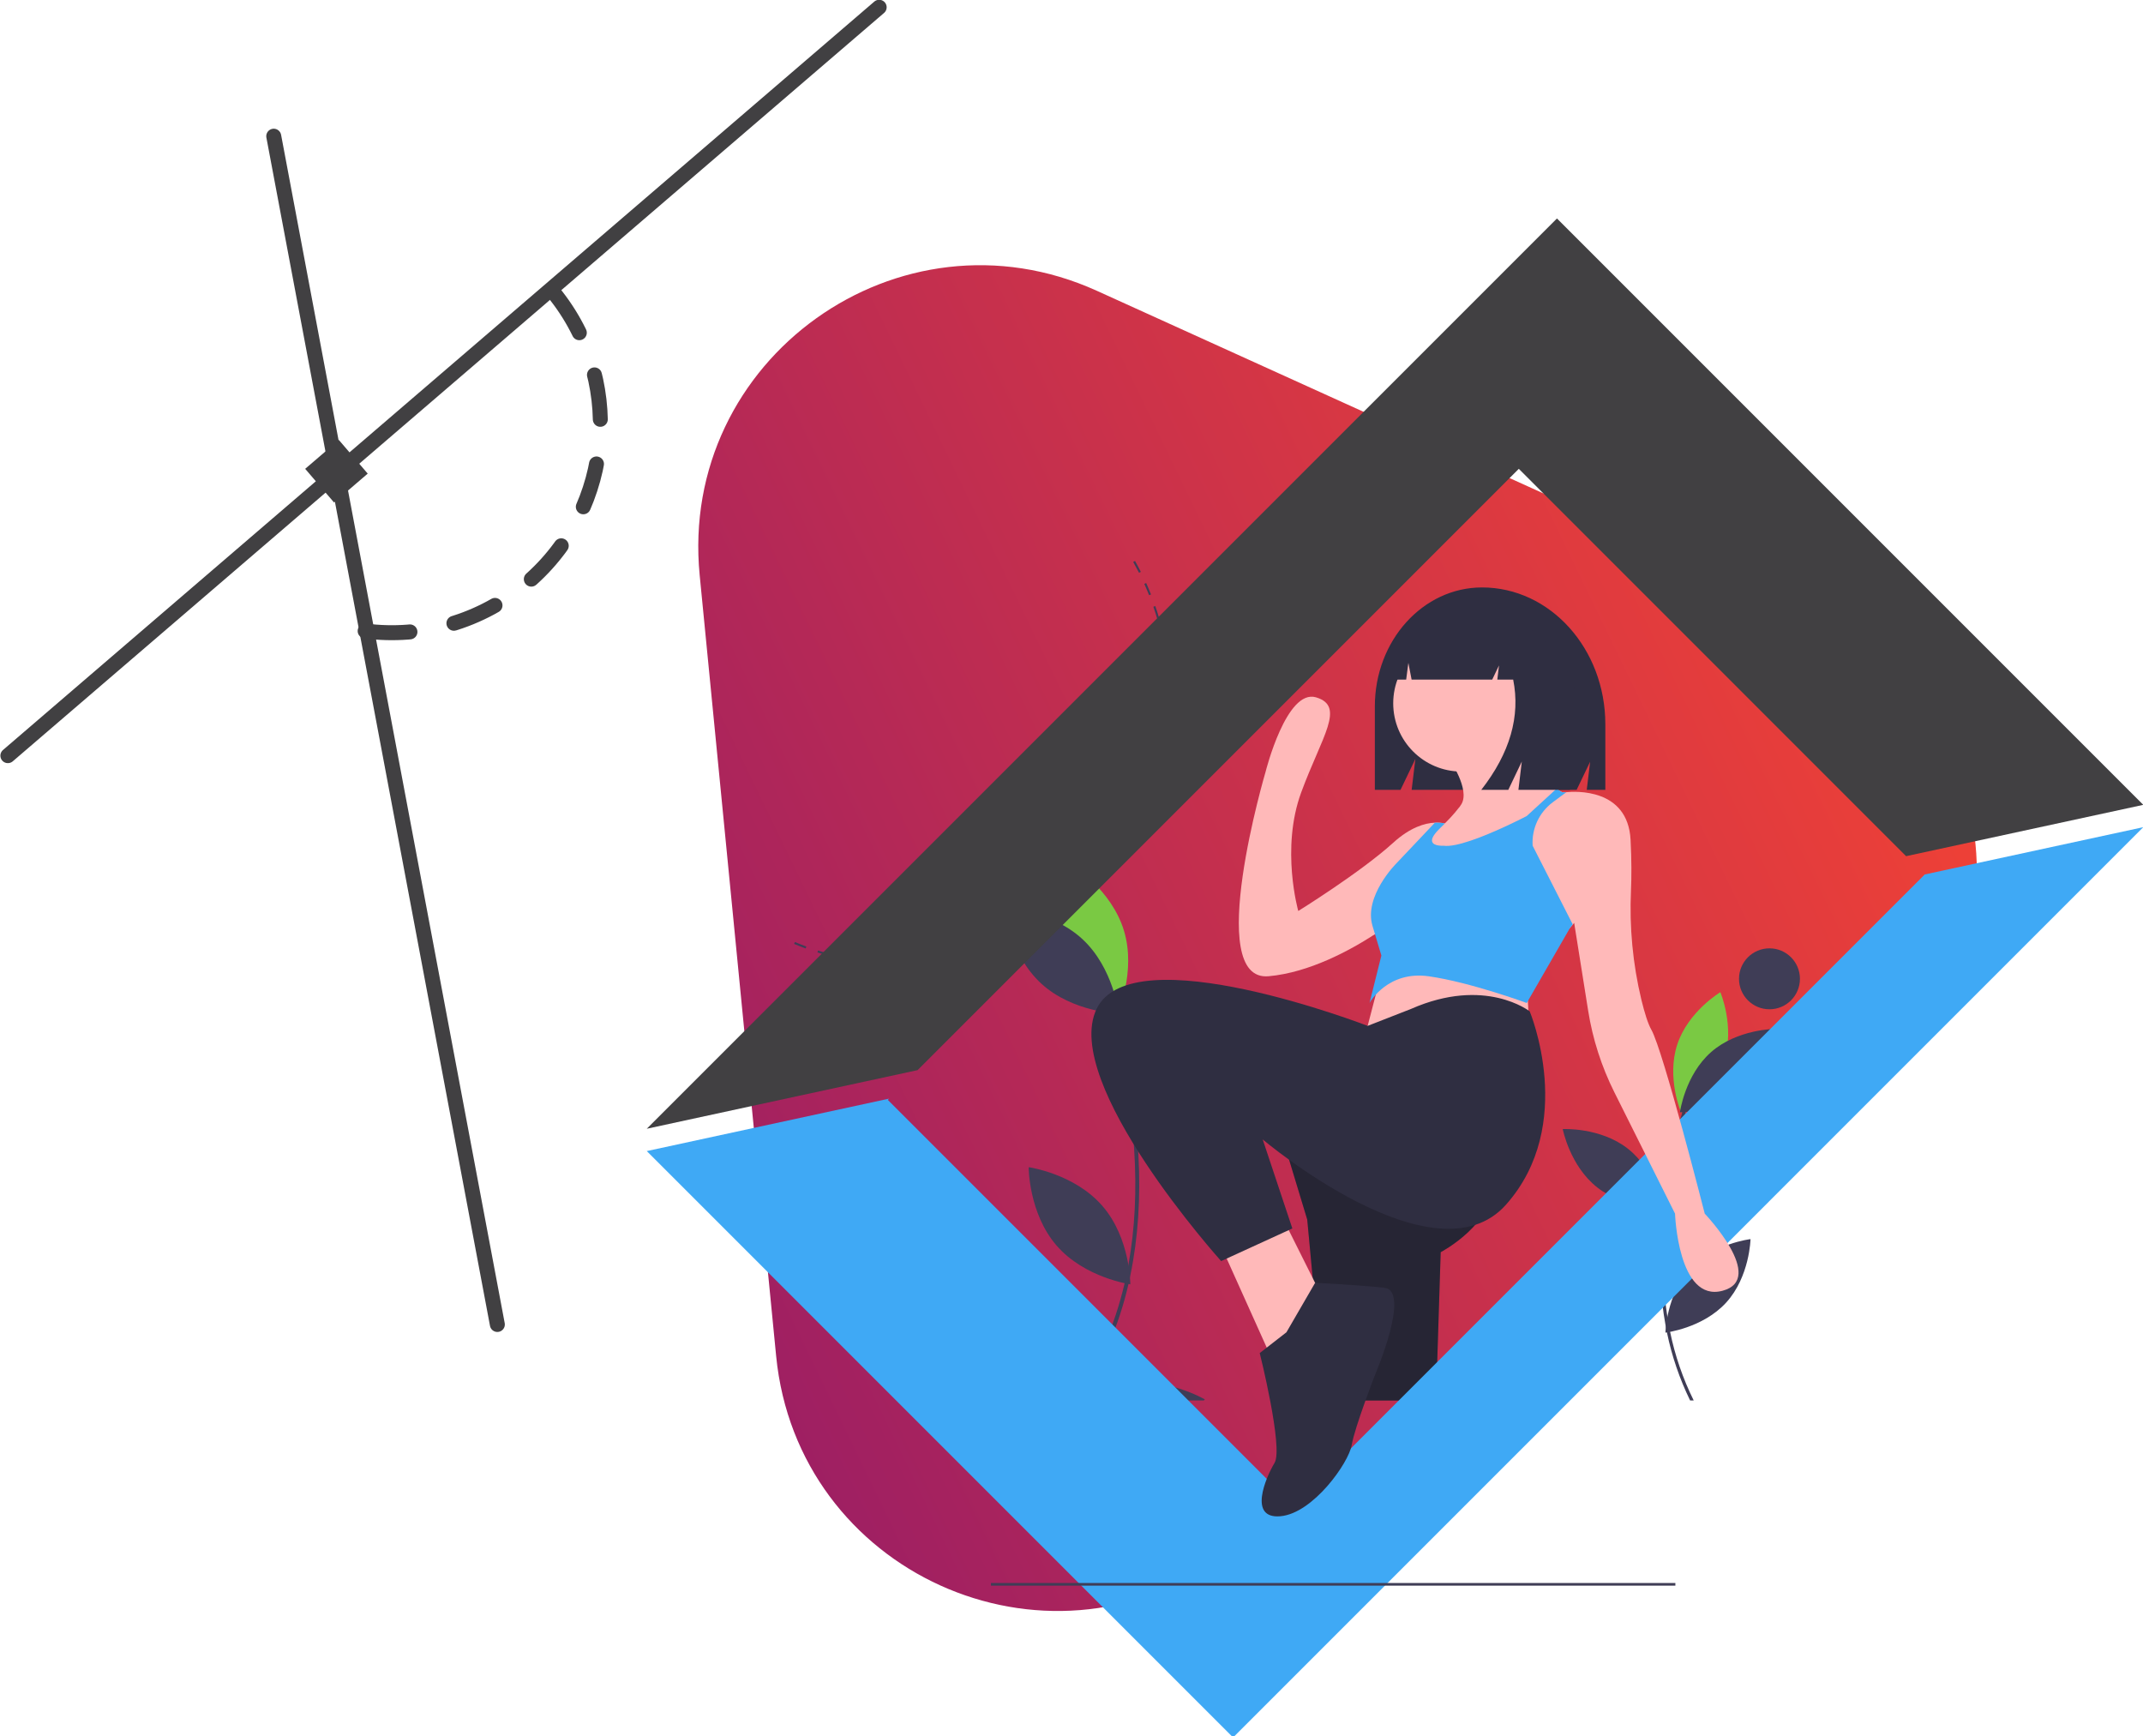 <?xml version="1.0" encoding="utf-8"?>
<!-- Generator: Adobe Illustrator 24.1.0, SVG Export Plug-In . SVG Version: 6.00 Build 0)  -->
<svg version="1.1" id="Layer_1" xmlns="http://www.w3.org/2000/svg" xmlns:xlink="http://www.w3.org/1999/xlink" x="0px" y="0px"
	 viewBox="0 0 716 580" style="enable-background:new 0 0 716 580;" xml:space="preserve">
<style type="text/css">
	.st0{fill:url(#SVGID_1_);}
	.st1{fill:#3F3D56;}
	.st2{fill:#7AC943;}
	.st3{fill:#2F2E41;}
	.st4{opacity:0.2;enable-background:new    ;}
	.st5{fill:#3FA9F5;}
	.st6{fill:#414042;}
	.st7{fill:#FFB9B9;}
	.st8{fill:#D0CDE1;}
	.st9{fill:none;stroke:#414042;stroke-width:5;stroke-linecap:round;stroke-miterlimit:10;}
	.st10{fill:none;stroke:#414042;stroke-width:5;stroke-linecap:round;stroke-miterlimit:10;stroke-dasharray:15;}
</style>
<g>
	<linearGradient id="SVGID_1_" gradientUnits="userSpaceOnUse" x1="211.306" y1="375.888" x2="617.386" y2="179.328">
		<stop  offset="0" style="stop-color:#9E1F63"/>
		<stop  offset="1" style="stop-color:#EF4136"/>
	</linearGradient>
	<path class="st0" d="M485.85,151.31l119.34,54.15c66.06,29.98,74.9,120.23,15.91,162.45l-106.57,76.28l-106.57,76.28
		c-58.99,42.23-141.57,4.76-148.64-67.44L246.55,322.6l-12.78-130.43c-7.07-72.2,66.67-124.98,132.73-95.01L485.85,151.31z"/>
	<g>
		<path class="st1" d="M300.41,322.39c-0.95,0-1.92-0.02-2.87-0.04l0.02-0.69c1.36,0.04,2.75,0.05,4.11,0.04l0.01,0.69
			C301.26,322.39,300.83,322.39,300.41,322.39z"/>
		<path class="st1" d="M305.82,322.23l-0.04-0.69c1.36-0.08,2.74-0.19,4.1-0.34l0.07,0.68C308.59,322.04,307.2,322.15,305.82,322.23
			z"/>
		<path class="st1" d="M293.41,322.12c-1.37-0.11-2.76-0.24-4.12-0.41l0.08-0.68c1.35,0.17,2.73,0.3,4.09,0.41L293.41,322.12z"/>
		<path class="st1" d="M314.06,321.37l-0.1-0.68c1.35-0.21,2.72-0.44,4.05-0.71l0.13,0.67C316.8,320.92,315.42,321.16,314.06,321.37
			z"/>
		<path class="st1" d="M285.18,321.11c-1.36-0.23-2.72-0.49-4.07-0.79l0.15-0.67c1.33,0.29,2.69,0.55,4.04,0.78L285.18,321.11z"/>
		<path class="st1" d="M322.19,319.75l-0.17-0.67c1.33-0.33,2.66-0.69,3.97-1.08l0.2,0.66
			C324.87,319.05,323.52,319.42,322.19,319.75z"/>
		<path class="st1" d="M277.09,319.36c-1.33-0.35-2.67-0.74-3.98-1.16l0.21-0.66c1.3,0.41,2.63,0.8,3.95,1.15L277.09,319.36z"/>
		<path class="st1" d="M330.13,317.4l-0.23-0.65c1.29-0.45,2.58-0.93,3.85-1.44l0.26,0.64C332.73,316.46,331.43,316.94,330.13,317.4
			z"/>
		<path class="st1" d="M269.18,316.86c-1.29-0.47-2.59-0.99-3.86-1.52l0.27-0.63c1.26,0.53,2.55,1.04,3.83,1.51L269.18,316.86z"/>
		<path class="st1" d="M337.81,314.32l-0.28-0.63c1.24-0.56,2.48-1.16,3.7-1.78l0.31,0.61
			C340.31,313.15,339.06,313.75,337.81,314.32z"/>
		<path class="st1" d="M345.17,310.56l-0.34-0.6c1.19-0.68,2.37-1.39,3.52-2.12l0.37,0.58
			C347.56,309.16,346.37,309.88,345.17,310.56z"/>
		<path class="st1" d="M352.17,306.13l-0.39-0.56c1.12-0.78,2.23-1.6,3.31-2.43l0.42,0.55
			C354.42,304.52,353.29,305.35,352.17,306.13z"/>
		<path class="st1" d="M358.73,301.09l-0.44-0.53c1.04-0.88,2.08-1.79,3.08-2.72l0.47,0.51
			C360.82,299.28,359.78,300.2,358.73,301.09z"/>
		<path class="st1" d="M364.81,295.46l-0.49-0.48c0.96-0.97,1.91-1.98,2.82-2.99l0.51,0.46
			C366.73,293.47,365.78,294.48,364.81,295.46z"/>
		<path class="st1" d="M370.36,289.31l-0.53-0.44c0.87-1.06,1.72-2.14,2.54-3.24l0.55,0.41
			C372.09,287.15,371.23,288.25,370.36,289.31z"/>
		<path class="st1" d="M375.32,282.67l-0.57-0.39c0.77-1.13,1.52-2.29,2.23-3.46l0.59,0.36
			C376.85,280.36,376.09,281.53,375.32,282.67z"/>
		<path class="st1" d="M379.66,275.6l-0.6-0.33c0.66-1.2,1.3-2.42,1.91-3.65l0.62,0.31C380.97,273.16,380.33,274.4,379.66,275.6z"/>
		<path class="st1" d="M383.34,268.16l-0.63-0.28c0.55-1.25,1.07-2.53,1.57-3.81l0.64,0.25
			C384.42,265.61,383.89,266.9,383.34,268.16z"/>
		<path class="st1" d="M386.31,260.41l-0.65-0.22c0.43-1.29,0.83-2.62,1.2-3.93l0.66,0.19
			C387.15,257.78,386.74,259.11,386.31,260.41z"/>
		<path class="st1" d="M388.55,252.44l-0.67-0.16c0.31-1.33,0.59-2.68,0.84-4.02l0.68,0.12
			C389.15,249.74,388.86,251.1,388.55,252.44z"/>
		<path class="st1" d="M390.05,244.29l-0.68-0.09c0.19-1.35,0.34-2.72,0.46-4.08l0.69,0.06
			C390.4,241.55,390.24,242.93,390.05,244.29z"/>
		<path class="st1" d="M390.8,236.04l-0.69-0.03c0.06-1.36,0.09-2.75,0.09-4.11h0.69C390.89,233.28,390.86,234.67,390.8,236.04z"/>
		<path class="st1" d="M389.76,222.02c-0.14-1.36-0.33-2.02-0.53-3.37l0.68-0.1c0.2,1.36,0.37,2.4,0.51,3.77L389.76,222.02z"/>
		<path class="st1" d="M388.54,214.6c-0.26-1.34-0.56-2.69-0.88-4.02l0.67-0.16c0.32,1.33,0.62,2.69,0.89,4.05L388.54,214.6z"/>
		<path class="st1" d="M386.6,206.61c-0.38-1.31-0.8-2.63-1.25-3.92l0.65-0.22c0.45,1.3,0.87,2.63,1.26,3.95L386.6,206.61z"/>
		<path class="st1" d="M383.92,198.84c-0.5-1.27-1.04-2.54-1.6-3.78l0.63-0.28c0.56,1.25,1.1,2.53,1.61,3.81L383.92,198.84z"/>
		<path class="st1" d="M380.56,191.36c-0.62-1.21-1.27-2.43-1.94-3.62l0.6-0.34c0.68,1.19,1.33,2.42,1.95,3.65L380.56,191.36z"/>
		<path class="st1" d="M368.31,402.86c9.38,10.8,9.34,26.19,9.34,26.19s-15.24-2.12-24.62-12.92c-9.38-10.8-9.34-26.19-9.34-26.19
			S358.93,392.05,368.31,402.86z"/>
		<path class="st2" d="M356.17,316.8c4.13,13.7,17.17,21.88,17.17,21.88s6.34-14.03,2.2-27.72c-4.13-13.7-17.17-21.88-17.17-21.88
			S352.04,303.1,356.17,316.8z"/>
		<path class="st1" d="M361.57,313.67c10.53,9.68,12.23,24.98,12.23,24.98s-15.39-0.4-25.92-10.07s-12.23-24.98-12.23-24.98
			S351.04,303.99,361.57,313.67z"/>
		<path class="st1" d="M394.82,354.01c-11.47,8.55-14.71,23.6-14.71,23.6s15.35,1.18,26.81-7.38c11.47-8.55,14.71-23.6,14.71-23.6
			S406.29,345.46,394.82,354.01z"/>
		<path class="st1" d="M402.53,467.5c0,0-0.1,0.13-0.3,0.37h-40.14c3.97-2.67,8.42-4.54,13.11-5.5
			C389.25,459.72,402.53,467.5,402.53,467.5z"/>
		<path class="st1" d="M377.68,425.98c-0.05,0.24-0.1,0.48-0.15,0.73c-0.05,0.24-0.1,0.47-0.15,0.71c-0.11,0.51-0.22,1.02-0.34,1.53
			c-3.17,13.91-8.9,27.11-16.89,38.93h-1.59c7.88-11.31,13.81-24.66,17.19-39.19c0.1-0.42,0.19-0.84,0.29-1.27
			c0.13-0.57,0.25-1.13,0.36-1.7c0.22-1.04,0.42-2.08,0.61-3.13c4.38-24.13,2.55-51.7-5.55-84.13c-0.11-0.46-0.23-0.92-0.35-1.38
			c-0.02-0.06-0.03-0.11-0.04-0.17l1.28-0.33c0.15,0.57,0.29,1.13,0.43,1.7l0.08,0.3C381.25,372.42,382.83,401.03,377.68,425.98z"/>
		<circle class="st1" cx="338.38" cy="283.13" r="12.48"/>
		<path class="st1" d="M564.55,424.03c-7.85,8.63-8.11,21.17-8.11,21.17s12.47-1.44,20.32-10.07c7.85-8.63,8.11-21.17,8.11-21.17
			S572.4,415.4,564.55,424.03z"/>
		<path class="st2" d="M576.06,354.11c-3.63,11.09-14.41,17.51-14.41,17.51s-4.9-11.55-1.27-22.64
			c3.63-11.09,14.41-17.51,14.41-17.51S579.69,343.02,576.06,354.11z"/>
		<path class="st1" d="M571.72,351.46c-8.77,7.69-10.44,20.13-10.44,20.13s12.55-0.03,21.32-7.72c8.77-7.69,10.44-20.13,10.44-20.13
			S580.49,343.77,571.72,351.46z"/>
		<path class="st1" d="M543.85,383.72c9.18,7.19,11.55,19.51,11.55,19.51s-12.53,0.67-21.72-6.52
			c-9.18-7.19-11.55-19.51-11.55-19.51S534.67,376.53,543.85,383.72z"/>
		<path class="st1" d="M565.89,467.87h-1.2c-3.52-7.23-6.13-14.87-7.75-22.74c-0.13-0.61-0.25-1.22-0.36-1.84
			c-0.04-0.19-0.07-0.39-0.11-0.59c-0.91-5.05-1.49-10.16-1.72-15.29c-0.8-16.61,1.63-35.04,7.32-55.86
			c0.02-0.08,0.04-0.17,0.07-0.25c0.12-0.46,0.25-0.91,0.38-1.38l1.03,0.29c-0.01,0.04-0.02,0.08-0.04,0.13
			c-0.11,0.38-0.21,0.75-0.31,1.13c-5.74,20.88-8.18,39.33-7.38,55.94c0.19,4.19,0.62,8.37,1.27,12.52
			c0.14,0.86,0.28,1.72,0.44,2.57c0.15,0.81,0.31,1.63,0.47,2.44C559.63,452.89,562.29,460.6,565.89,467.87z"/>
		<circle class="st1" cx="591.2" cy="327" r="10.18"/>
		<path class="st3" d="M481.35,418.33l-0.29,9.09l-1.28,40.46h-37.36l-3.79-40.46l-1.87-19.99l-9.91-32.71l64.43-12.88
			c0,0,4.96,18.83,6.93,32.71C500.18,408.42,481.35,418.33,481.35,418.33z"/>
		<path class="st4" d="M481.35,418.33l-0.29,9.09l-1.28,40.46h-37.36l-3.79-40.46l-1.87-19.99l-9.91-32.71l64.43-12.88
			c0,0,4.96,18.83,6.93,32.71C500.18,408.42,481.35,418.33,481.35,418.33z"/>
		<polygon class="st5" points="716.09,276.34 411.99,580.45 216.09,384.55 297.04,367.03 296.63,367.45 432.2,503.02 643.02,292.2 
			642.98,292.16 		"/>
		<polygon class="st6" points="216.09,377.09 306.57,357.51 507.45,156.63 636.85,286.03 716.09,268.88 520.2,72.98 		"/>
		<path class="st3" d="M495.16,196.25L495.16,196.25c-19.77,0-35.81,17.79-35.81,39.74v27.88h8.58l4.96-10.33l-1.24,10.33h55.12
			l4.51-9.39l-1.13,9.39h6.21v-21.89C536.36,216.72,517.91,196.25,495.16,196.25z"/>
		<path class="st7" d="M461.53,325.16l-5.95,22.8l55.51-1.98l-0.99-18.83C510.09,327.14,468.46,316.24,461.53,325.16z"/>
		<polygon class="st7" points="408,416.35 425.84,456 442.69,435.18 428.82,407.43 		"/>
		<circle class="st7" cx="488.29" cy="234.96" r="22.8"/>
		<path class="st7" d="M521.99,264.7l-10.49,8.74l-1.41,1.17l-0.99,11.89h-38.66c0,0,5.27-4.57,10.17-9.3
			c0.1-0.11,0.21-0.23,0.33-0.34c0.66-0.64,1.26-1.24,1.79-1.77c0.29-0.3,0.56-0.57,0.81-0.83c0.41-0.43,0.8-0.83,1.2-1.24
			c0.01-0.01,0.01-0.01,0.01-0.02c1.01-1.06,1.97-2.18,2.85-3.35l0.01-0.01c0.24-0.32,0.46-0.64,0.66-0.98
			c2.97-4.96-3.96-14.87-3.96-14.87l21.81-10.9c0.76,10.74,9.85,17.92,13.92,20.62C521.23,264.29,521.99,264.7,521.99,264.7z"/>
		<path class="st7" d="M575.51,431.22c-14.87,3.96-15.86-25.77-15.86-25.77l-20.29-40.58c-4.29-8.58-7.24-17.76-8.74-27.23
			l-4.67-29.32l-1.42,1.69v0.01l-2.55,1.27l-15.48-24.78l-4.34-6.94v-7.93l14.87-6.94h5.95c0,0,0.13-0.02,0.36-0.04
			c2.74-0.29,20.54-1.48,21.45,15.9c0.36,6.82,0.33,12.47,0.14,16.9c-0.56,12.26,0.6,24.55,3.46,36.49
			c1.05,4.3,2.19,8.04,3.34,10.05c3.96,6.94,17.84,61.45,17.84,61.45S590.38,427.25,575.51,431.22z"/>
		<path class="st7" d="M484.32,275.6l-3.76,6.85l-2.22,4.05l-10.87,19.82c0,0-3.08,2.52-8.08,5.77
			c-8.31,5.4-21.92,12.82-35.53,14.05c-21.81,1.98-0.99-68.39-0.99-68.39s6.94-27.75,16.85-24.78c9.91,2.97,1.98,12.89-4.96,31.72
			c-6.94,18.83-0.99,39.65-0.99,39.65s20.81-12.89,31.72-22.8c5.68-5.16,10.56-6.56,13.92-6.71h0.01c1.11-0.06,2.23,0.03,3.32,0.26
			C483.28,275.21,483.81,275.38,484.32,275.6z"/>
		<path class="st8" d="M487.61,269.66c-0.04,0.11-0.51,0.99-4.06,4.61C485,272.82,486.36,271.28,487.61,269.66z"/>
		<path class="st5" d="M525.46,308.81l-0.92,1.21l-14.44,25.06c0,0-18.83-6.94-32.71-8.92c-13.48-1.92-19.48,8.31-19.81,8.89
			l3.95-15.83l-2.13-7.12c-0.25-0.83-0.54-1.75-0.84-2.8c-2.97-9.91,7.93-20.81,7.93-20.81l12.92-13.65h0.01
			c1.11-0.06,2.23,0.03,3.32,0.26c-0.54,0.54-1.13,1.13-1.79,1.77c-0.12,0.11-0.23,0.23-0.33,0.34c-3.8,3.88-1.82,4.96-0.05,5.24
			c0.59,0.09,1.18,0.12,1.77,0.09c4.13,0.59,13.18-3.03,19.82-6.07c4.52-2.06,7.93-3.85,7.93-3.85l8.65-7.93l1.3-1.19
			c1.19,0.78,1.94,1.19,1.94,1.19h0.99c0,0,0.13-0.02,0.36-0.04l-4.51,3.35c-4.57,3.39-7.11,8.86-6.75,14.53l0,0L525.46,308.81z"/>
		<path class="st3" d="M471.44,337.06l-14.49,5.66c0,0-78.68-30.44-90.57-5.66C354.48,361.83,408,421.3,408,421.3l23.79-10.9
			l-9.91-29.74c0,0,57.49,48.57,81.28,21.81c23.79-26.76,7.93-64.6,7.93-64.6S496.22,326.15,471.44,337.06z"/>
		<path class="st3" d="M429.81,445.09l-8.92,6.94c0,0,7.93,31.72,4.96,36.67s-8.92,18.83,1.98,17.84
			c10.9-0.99,22.8-17.84,23.79-23.79c0.99-5.95,7.93-23.79,7.93-23.79s11.89-27.75,2.97-28.74c-8.92-0.99-23.13-1.65-23.13-1.65
			L429.81,445.09z"/>
		<path class="st3" d="M505.34,207.2c-3.6-4.63-8.9-7.56-14.82-7.56h-0.7c-13.55,0-24.54,12.26-24.54,27.39v0h4.54l0.73-5.58
			l1.08,5.58h26.94l2.26-4.72l-0.56,4.72h5.3c2.47,12.28-1.08,24.56-10.66,36.84h9.03l4.51-9.45l-1.13,9.45h17.21l3.38-21.73
			C527.9,225.87,518.44,212.08,505.34,207.2z"/>
		<rect x="331.09" y="528.85" class="st1" width="228.67" height="0.88"/>
	</g>
</g>
<g>
	<line class="st9" x1="2.63" y1="252.45" x2="293.74" y2="2.43"/>
	<line class="st9" x1="166.17" y1="442.48" x2="91.46" y2="45.5"/>
	<path class="st10" d="M122,210.8c18.9,2.43,38.71-2.86,54.31-16.25c29.2-25.07,32.54-69.07,7.46-98.26"/>
	
		<rect x="105.12" y="150.06" transform="matrix(0.651 0.759 -0.759 0.651 158.674 -30.497)" class="st6" width="14.82" height="14.82"/>
</g>
</svg>
